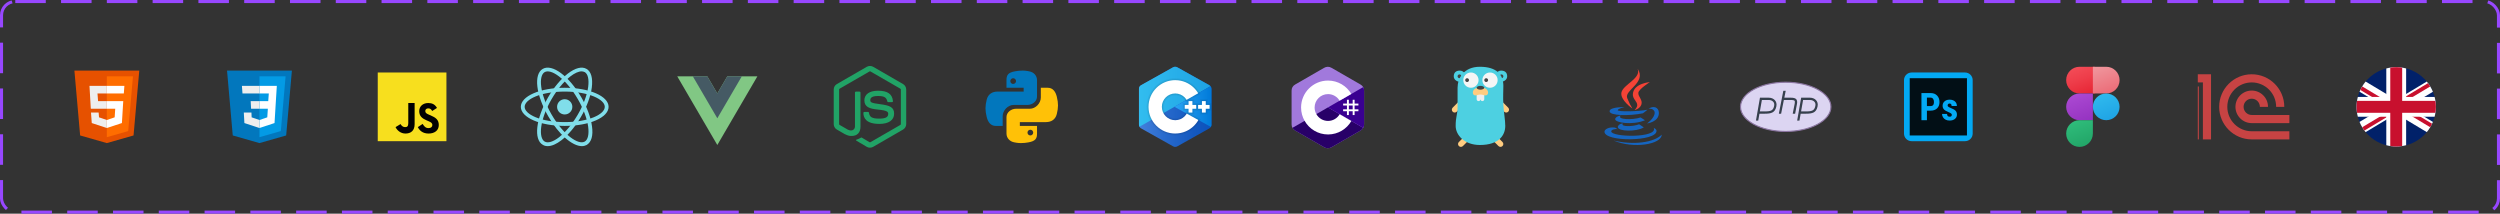 <svg width="819" height="70" viewBox="0 0 819 70" fill="none" xmlns="http://www.w3.org/2000/svg">
<rect x="0" y="0" width="819" height="70" fill="#333333" stroke="none"/>
<rect x="0.5" y="0.5" width="818" height="69" rx="4.5" stroke="#9747FF" stroke-dasharray="10 5"/>
<path d="M45.625 23.125H24.375L26.25 44.375L35 46.875L43.75 44.375L45.625 23.125Z" fill="#E65100"/>
<path d="M35 25V44.938L42 42.938L43.562 25H35Z" fill="#FF6D00"/>
<path d="M35 35.625V33.125H40.375L39.938 40.312L35 41.938V39.312L37.562 38.438L37.75 35.625H35ZM40.562 30.625L40.75 28.125H35V30.625H40.562Z" fill="white"/>
<path d="M35 39.312V41.938L30.062 40.312L29.812 36.875H32.312L32.438 38.438L35 39.312ZM31.938 30.625H35V28.125H29.312L29.75 35.625H35V33.125H32.125L31.938 30.625Z" fill="#EEEEEE"/>
<path d="M95.625 23.125H74.375L76.25 44.375L85 46.875L93.75 44.375L95.625 23.125Z" fill="#0277BD"/>
<path d="M85 25V44.938L92 42.938L93.562 25H85Z" fill="#039BE5"/>
<path d="M90.688 28.125H85V30.625H88.062L87.875 33.125H85V35.625H87.75L87.562 38.438L85 39.312V41.938L89.938 40.312L90.375 33.125L90.688 28.125Z" fill="white"/>
<path d="M85 28.125V30.625H79.438L79.25 28.125H85ZM82.125 33.125L82.25 35.625H85V33.125H82.125ZM82.375 36.875H79.875L80.062 40.312L85 41.938V39.312L82.438 38.438L82.375 36.875Z" fill="#EEEEEE"/>
<path d="M123.75 46.25V23.75H146.25V46.25H123.75Z" fill="#F7DF1E"/>
<path d="M138.461 40.592C138.894 41.294 139.364 41.968 140.359 41.968C141.196 41.968 141.634 41.552 141.634 40.977C141.634 40.289 141.181 40.044 140.261 39.644L139.756 39.429C138.301 38.811 137.333 38.038 137.333 36.403C137.333 34.897 138.486 33.751 140.288 33.751C141.571 33.751 142.493 34.195 143.158 35.359L141.586 36.363C141.241 35.746 140.867 35.502 140.288 35.502C139.696 35.502 139.322 35.876 139.322 36.363C139.322 36.966 139.697 37.209 140.563 37.583L141.067 37.797C142.783 38.528 143.75 39.274 143.75 40.952C143.75 42.759 142.323 43.75 140.406 43.75C138.532 43.75 137.468 42.809 136.875 41.645L138.461 40.592ZM131.22 40.643C131.536 41.209 132.017 41.645 132.708 41.645C133.369 41.645 133.75 41.384 133.75 40.368V33.75H135.833V40.688C135.833 42.792 134.613 43.75 132.83 43.75C131.219 43.75 130.057 42.659 129.583 41.645L131.22 40.643Z" fill="#000001"/>
<path d="M185 41.25C176.938 41.25 170.625 38.5 170.625 35C170.625 31.5 176.938 28.75 185 28.75C193.062 28.75 199.375 31.5 199.375 35C199.375 38.5 193.062 41.25 185 41.25ZM185 30C177.125 30 171.875 32.562 171.875 35C171.875 37.438 177.125 40 185 40C192.875 40 198.125 37.438 198.125 35C198.125 32.562 192.875 30 185 30Z" fill="#80DEEA"/>
<path d="M179.437 47.875C178.812 47.875 178.312 47.75 177.812 47.438C174.75 45.688 175.562 38.875 179.562 31.875C181.437 28.625 183.75 25.875 186 24.125C188.437 22.25 190.625 21.688 192.125 22.562C193.687 23.438 194.25 25.625 193.875 28.688C193.5 31.562 192.25 34.938 190.375 38.188C188.5 41.438 186.187 44.188 183.937 45.938C182.312 47.188 180.75 47.875 179.437 47.875ZM190.562 23.375C189.562 23.375 188.25 23.938 186.812 25.062C184.687 26.75 182.5 29.375 180.687 32.5C176.75 39.312 176.375 45.188 178.437 46.375C179.5 47 181.25 46.438 183.187 44.938C185.312 43.25 187.5 40.625 189.312 37.5C191.125 34.375 192.312 31.188 192.687 28.5C193 26 192.625 24.25 191.562 23.625C191.25 23.5 190.937 23.375 190.562 23.375Z" fill="#80DEEA"/>
<path d="M190.625 47.875C187.5 47.875 183 44.062 179.625 38.125C175.562 31.125 174.75 24.312 177.812 22.562C180.875 20.812 186.375 24.875 190.437 31.875C192.312 35.125 193.562 38.5 193.937 41.375C194.375 44.438 193.75 46.562 192.187 47.5C191.687 47.75 191.187 47.875 190.625 47.875ZM178.437 23.625C176.375 24.812 176.75 30.688 180.687 37.5C184.625 44.312 189.5 47.562 191.562 46.375C192.625 45.75 193 44 192.687 41.5C192.312 38.812 191.125 35.625 189.312 32.5C185.375 25.688 180.5 22.438 178.437 23.625Z" fill="#80DEEA"/>
<path d="M185 37.5C186.381 37.5 187.5 36.381 187.5 35C187.5 33.619 186.381 32.5 185 32.5C183.619 32.5 182.5 33.619 182.5 35C182.5 36.381 183.619 37.5 185 37.5Z" fill="#80DEEA"/>
<path d="M234.992 30.625L231.709 25H221.859L234.992 47.5L248.125 25H238.275L234.992 30.625Z" fill="#81C784"/>
<path d="M238.275 25L234.992 30.625L231.709 25H226.966L234.992 38.75L243.018 25H238.275Z" fill="#455A64"/>
<path d="M285.004 48.387C284.646 48.387 284.29 48.293 283.976 48.112L280.701 46.172C280.211 45.899 280.45 45.802 280.611 45.746C281.264 45.518 281.396 45.466 282.092 45.071C282.165 45.029 282.261 45.044 282.336 45.088L284.852 46.581C284.943 46.631 285.072 46.631 285.156 46.581L294.966 40.918C295.057 40.866 295.116 40.761 295.116 40.653V29.332C295.116 29.219 295.058 29.119 294.964 29.062L285.158 23.404C285.068 23.35 284.947 23.35 284.856 23.404L275.051 29.062C274.956 29.116 274.896 29.221 274.896 29.329V40.651C274.896 40.759 274.954 40.862 275.048 40.913L277.735 42.465C279.194 43.194 280.085 42.335 280.085 41.471V30.297C280.085 30.138 280.21 30.015 280.37 30.015H281.613C281.767 30.015 281.895 30.137 281.895 30.297V41.476C281.895 43.421 280.834 44.539 278.99 44.539C278.422 44.539 277.976 44.539 276.728 43.925L274.154 42.442C273.518 42.073 273.125 41.385 273.125 40.651V29.33C273.125 28.593 273.518 27.906 274.154 27.542L283.975 21.876C284.596 21.525 285.421 21.525 286.038 21.876L295.847 27.544C296.479 27.91 296.875 28.596 296.875 29.332V40.654C296.875 41.388 296.479 42.073 295.846 42.442L286.038 48.107C285.723 48.289 285.367 48.382 285.004 48.382" fill="#21A366"/>
<path d="M288.035 40.586C283.743 40.586 282.843 38.615 282.843 36.962C282.843 36.806 282.969 36.68 283.127 36.68H284.394C284.534 36.68 284.653 36.782 284.674 36.92C284.866 38.211 285.436 38.862 288.031 38.862C290.099 38.862 290.978 38.396 290.978 37.299C290.978 36.667 290.728 36.199 287.516 35.884C284.829 35.619 283.169 35.028 283.169 32.879C283.169 30.899 284.839 29.721 287.636 29.721C290.777 29.721 292.334 30.811 292.53 33.154C292.538 33.235 292.508 33.313 292.454 33.373C292.4 33.429 292.324 33.463 292.245 33.463H290.971C290.838 33.463 290.723 33.37 290.696 33.242C290.389 31.884 289.647 31.449 287.631 31.449C285.374 31.449 285.111 32.235 285.111 32.824C285.111 33.539 285.421 33.748 288.466 34.151C291.481 34.551 292.913 35.116 292.913 37.235C292.913 39.371 291.13 40.597 288.021 40.597" fill="#21A366"/>
<path d="M335.029 23.125C334.057 23.128 333.384 23.214 332.569 23.354C330.164 23.773 329.726 24.652 329.726 26.273V28.75H335.351V30H329.512H326.794C325.146 30 323.704 30.776 323.247 32.637C322.731 34.773 322.708 36.11 323.247 38.34C323.657 40.003 324.559 41.25 326.207 41.25H328.477V38.06C328.477 36.206 330.156 34.375 332.079 34.375H336.602C338.179 34.375 339.727 33.211 339.727 31.639V26.273C339.727 24.749 338.627 23.609 337.091 23.353C337.129 23.349 335.993 23.121 335.029 23.125ZM331.914 25.625C332.427 25.625 332.852 26.048 332.852 26.564C332.852 27.084 332.427 27.5 331.914 27.5C331.391 27.5 330.977 27.085 330.977 26.564C330.977 26.05 331.391 25.625 331.914 25.625Z" fill="#0277BD"/>
<path d="M334.424 46.875C335.396 46.872 336.069 46.786 336.884 46.646C339.289 46.227 339.727 45.347 339.727 43.727V41.25H334.102V40H339.941H342.66C344.307 40 345.749 39.224 346.206 37.363C346.722 35.227 346.746 33.89 346.206 31.66C345.796 29.997 344.894 28.75 343.246 28.75H340.976V31.94C340.976 33.794 339.297 35.625 337.374 35.625H332.851C331.274 35.625 329.726 36.789 329.726 38.361V43.727C329.726 45.251 330.826 46.391 332.362 46.647C332.324 46.651 333.46 46.879 334.424 46.875ZM337.539 44.375C337.026 44.375 336.602 43.952 336.602 43.436C336.602 42.916 337.026 42.5 337.539 42.5C338.062 42.5 338.477 42.915 338.477 43.436C338.477 43.95 338.062 44.375 337.539 44.375Z" fill="#FFC107"/>
<path fill-rule="evenodd" clip-rule="evenodd" d="M384.314 22.054C384.739 21.816 385.261 21.816 385.685 22.054C387.782 23.231 394.092 26.773 396.189 27.95C396.614 28.188 396.875 28.628 396.875 29.104C396.875 31.458 396.875 38.542 396.875 40.896C396.875 41.372 396.614 41.812 396.189 42.05C394.093 43.227 387.783 46.77 385.685 47.946C385.261 48.184 384.738 48.184 384.314 47.946C382.217 46.77 375.908 43.227 373.81 42.05C373.386 41.812 373.125 41.373 373.125 40.896C373.125 38.543 373.125 31.458 373.125 29.105C373.125 28.628 373.386 28.188 373.811 27.95C375.907 26.773 382.218 23.231 384.314 22.054Z" fill="url(#paint0_linear_4_251)"/>
<path fill-rule="evenodd" clip-rule="evenodd" d="M373.315 41.503C373.149 41.28 373.125 41.069 373.125 40.784C373.125 38.444 373.125 31.401 373.125 29.06C373.125 28.586 373.386 28.149 373.809 27.913C375.898 26.743 382.187 23.221 384.276 22.05C384.699 21.813 385.273 21.818 385.696 22.055C387.785 23.225 394.052 26.717 396.142 27.887C396.311 27.982 396.439 28.096 396.554 28.247L373.315 41.503Z" fill="url(#paint1_linear_4_251)"/>
<path fill-rule="evenodd" clip-rule="evenodd" d="M385 26.25C389.829 26.25 393.75 30.171 393.75 35C393.75 39.829 389.829 43.75 385 43.75C380.171 43.75 376.25 39.829 376.25 35C376.25 30.171 380.171 26.25 385 26.25ZM385 30.625C387.414 30.625 389.375 32.585 389.375 35C389.375 37.414 387.414 39.375 385 39.375C382.586 39.375 380.625 37.414 380.625 35C380.625 32.585 382.585 30.625 385 30.625Z" fill="white"/>
<path fill-rule="evenodd" clip-rule="evenodd" d="M396.553 28.253C396.876 28.555 396.869 29.01 396.869 29.368C396.869 31.74 396.849 38.486 396.875 40.858C396.877 41.106 396.796 41.366 396.673 41.562L384.746 35L396.553 28.253Z" fill="url(#paint2_linear_4_251)"/>
<g opacity="0.05">
<path fill-rule="evenodd" clip-rule="evenodd" d="M390.625 33.125V34.375H391.875V35.625H390.625V36.875H389.375V35.625H388.125V34.375H389.375V33.125H390.625ZM391.25 32.5H390.625H389.375H388.75V33.125V33.75H388.125H387.5V34.375V35.625V36.25H388.125H388.75V36.875V37.5H389.375H390.625H391.25V36.875V36.25H391.875H392.5V35.625V34.375V33.75H391.875H391.25V33.125V32.5Z" fill="black"/>
<path fill-rule="evenodd" clip-rule="evenodd" d="M395 33.125V34.375H396.25V35.625H395V36.875H393.75V35.625H392.5V34.375H393.75V33.125H395ZM395.625 32.5H395H393.75H393.125V33.125V33.75H392.5H391.875V34.375V35.625V36.25H392.5H393.125V36.875V37.5H393.75H395H395.625V36.875V36.25H396.25H396.875V35.625V34.375V33.75H396.25H395.625V33.125V32.5Z" fill="black"/>
</g>
<g opacity="0.07">
<path fill-rule="evenodd" clip-rule="evenodd" d="M390.625 33.125V34.375H391.875V35.625H390.625V36.875H389.375V35.625H388.125V34.375H389.375V33.125H390.625ZM390.938 32.812H390.625H389.375H389.062V33.125V34.062H388.125H387.812V34.375V35.625V35.938H388.125H389.062V36.875V37.188H389.375H390.625H390.938V36.875V35.938H391.875H392.188V35.625V34.375V34.062H391.875H390.938V33.125V32.812Z" fill="black"/>
<path fill-rule="evenodd" clip-rule="evenodd" d="M395 33.125V34.375H396.25V35.625H395V36.875H393.75V35.625H392.5V34.375H393.75V33.125H395ZM395.312 32.812H395H393.75H393.438V33.125V34.062H392.5H392.188V34.375V35.625V35.938H392.5H393.438V36.875V37.188H393.75H395H395.312V36.875V35.938H396.25H396.562V35.625V34.375V34.062H396.25H395.312V33.125V32.812Z" fill="black"/>
</g>
<path fill-rule="evenodd" clip-rule="evenodd" d="M390.625 33.125H389.375V34.375H388.125V35.625H389.375V36.875H390.625V35.625H391.875V34.375H390.625V33.125Z" fill="white"/>
<path fill-rule="evenodd" clip-rule="evenodd" d="M396.25 34.375H395V33.125H393.75V34.375H392.5V35.625H393.75V36.875H395V35.625H396.25V34.375Z" fill="white"/>
<path opacity="0.05" fill-rule="evenodd" clip-rule="evenodd" d="M385 26.25C388.205 26.25 391.001 27.982 392.526 30.554L388.73 32.723C387.961 31.467 386.579 30.625 385 30.625C382.585 30.625 380.625 32.585 380.625 35C380.625 37.414 382.586 39.375 385 39.375C386.606 39.375 388.007 38.505 388.768 37.213L392.601 39.322C391.094 41.964 388.256 43.75 385 43.75C380.171 43.75 376.25 39.829 376.25 35C376.25 30.171 380.171 26.25 385 26.25ZM385 25.625C379.831 25.625 375.625 29.831 375.625 35C375.625 40.169 379.831 44.375 385 44.375C388.354 44.375 391.475 42.557 393.144 39.631L393.458 39.08L392.902 38.774L389.069 36.665L388.538 36.373L388.229 36.896C387.556 38.039 386.319 38.75 385 38.75C382.932 38.75 381.25 37.068 381.25 35C381.25 32.932 382.932 31.25 385 31.25C386.312 31.25 387.507 31.922 388.197 33.049L388.514 33.567L389.04 33.266L392.836 31.098L393.387 30.782L393.063 30.236C391.378 27.392 388.289 25.625 385 25.625Z" fill="black"/>
<path opacity="0.07" fill-rule="evenodd" clip-rule="evenodd" d="M385 26.25C388.205 26.25 391.001 27.982 392.526 30.554L388.73 32.723C387.961 31.467 386.579 30.625 385 30.625C382.585 30.625 380.625 32.585 380.625 35C380.625 37.414 382.586 39.375 385 39.375C386.606 39.375 388.007 38.505 388.768 37.213L392.601 39.322C391.094 41.964 388.256 43.75 385 43.75C380.171 43.75 376.25 39.829 376.25 35C376.25 30.171 380.171 26.25 385 26.25ZM385 25.938C380.003 25.938 375.938 30.003 375.938 35C375.938 39.997 380.003 44.062 385 44.062C388.243 44.062 391.259 42.305 392.872 39.477L393.029 39.201L392.751 39.048L388.919 36.939L388.653 36.793L388.499 37.054C387.769 38.293 386.429 39.062 385 39.062C382.76 39.062 380.938 37.24 380.938 35C380.938 32.76 382.76 30.938 385 30.938C386.422 30.938 387.716 31.666 388.464 32.886L388.622 33.145L388.885 32.994L392.681 30.826L392.956 30.668L392.794 30.395C391.165 27.646 388.179 25.938 385 25.938Z" fill="black"/>
<path d="M446.874 29.723C446.874 29.274 446.778 28.877 446.583 28.537C446.393 28.202 446.107 27.922 445.724 27.7C442.562 25.877 439.398 24.059 436.237 22.234C435.385 21.742 434.559 21.76 433.713 22.259C432.454 23.001 426.153 26.611 424.276 27.699C423.503 28.146 423.126 28.832 423.126 29.722C423.125 33.388 423.126 37.055 423.125 40.721C423.125 41.16 423.217 41.549 423.403 41.884C423.593 42.229 423.883 42.517 424.275 42.744C426.153 43.831 432.454 47.441 433.712 48.184C434.559 48.683 435.385 48.701 436.237 48.209C439.398 46.383 442.563 44.566 445.725 42.743C446.117 42.516 446.407 42.228 446.597 41.883C446.783 41.548 446.875 41.159 446.875 40.72C446.875 40.72 446.875 33.389 446.874 29.723Z" fill="#A179DC"/>
<path d="M435.036 35.186L423.403 41.884C423.593 42.229 423.883 42.517 424.275 42.744C426.152 43.831 432.454 47.441 433.712 48.184C434.558 48.683 435.385 48.701 436.237 48.209C439.398 46.383 442.563 44.566 445.725 42.743C446.117 42.516 446.407 42.228 446.597 41.883L435.036 35.186Z" fill="#280068"/>
<path d="M446.874 29.723C446.874 29.274 446.778 28.877 446.584 28.537L435.036 35.186L446.597 41.883C446.783 41.548 446.875 41.159 446.875 40.72C446.875 40.72 446.875 33.389 446.874 29.723Z" fill="#390091"/>
<path d="M441.886 32.681V33.934H443.138V32.681H443.764V33.934H445.016V34.56H443.764V35.812H445.016V36.438H443.764V37.69H443.138V36.438H441.886V37.69H441.26V36.438H440.008V35.812H441.26V34.56H440.008V33.934H441.26V32.681H441.886ZM443.138 34.559H441.886V35.812H443.138V34.559Z" fill="white"/>
<path d="M435.062 26.393C438.328 26.393 441.179 28.167 442.706 30.803L442.691 30.778L438.849 32.99C438.092 31.709 436.704 30.844 435.112 30.826L435.062 30.826C432.634 30.826 430.666 32.794 430.666 35.221C430.665 35.986 430.865 36.739 431.246 37.402C432.003 38.725 433.428 39.617 435.062 39.617C436.706 39.617 438.139 38.714 438.892 37.377L438.874 37.409L442.711 39.632C441.2 42.245 438.388 44.014 435.16 44.049L435.062 44.049C431.786 44.049 428.926 42.265 427.403 39.614C426.659 38.321 426.234 36.821 426.234 35.221C426.234 30.346 430.186 26.393 435.062 26.393L435.062 26.393Z" fill="white"/>
<path d="M492.217 46.519L490.228 44.531L488.903 45.856L490.891 47.845C491.258 48.211 491.851 48.211 492.217 47.845C492.583 47.479 492.583 46.886 492.217 46.519ZM494.092 35.269L492.103 33.281L490.778 34.606L492.766 36.595C493.133 36.961 493.726 36.961 494.092 36.595C494.458 36.229 494.458 35.636 494.092 35.269ZM477.927 46.519L479.916 44.531L481.241 45.856L479.253 47.845C478.886 48.211 478.293 48.211 477.927 47.845C477.561 47.479 477.561 46.886 477.927 46.519ZM475.896 35.269L477.884 33.281L479.21 34.606L477.221 36.595C476.855 36.961 476.261 36.961 475.896 36.595C475.53 36.229 475.529 35.636 475.896 35.269Z" fill="#FFCC80"/>
<path d="M493.75 25C493.75 23.792 493.032 23.125 491.731 23.125C490.429 23.125 489.375 24.729 489.375 25.938C489.375 26.562 490.577 26.875 491.25 26.875C492.551 26.875 493.75 26.208 493.75 25ZM476.25 25C476.25 23.792 476.968 23.125 478.269 23.125C479.571 23.125 480.625 24.729 480.625 25.938C480.625 26.562 479.423 26.875 478.75 26.875C477.449 26.875 476.25 26.208 476.25 25Z" fill="#4DD0E1"/>
<path d="M491.875 24.375C491.709 24.375 491.55 24.441 491.433 24.558C491.316 24.675 491.25 24.834 491.25 25C491.25 25.166 491.316 25.325 491.433 25.442C491.55 25.559 491.709 25.625 491.875 25.625C492.041 25.625 492.2 25.559 492.317 25.442C492.434 25.325 492.5 25.166 492.5 25C492.5 24.834 492.434 24.675 492.317 24.558C492.2 24.441 492.041 24.375 491.875 24.375ZM478.125 24.375C477.959 24.375 477.8 24.441 477.683 24.558C477.566 24.675 477.5 24.834 477.5 25C477.5 25.166 477.566 25.325 477.683 25.442C477.8 25.559 477.959 25.625 478.125 25.625C478.291 25.625 478.45 25.559 478.567 25.442C478.684 25.325 478.75 25.166 478.75 25C478.75 24.834 478.684 24.675 478.567 24.558C478.45 24.441 478.291 24.375 478.125 24.375Z" fill="#424242"/>
<path d="M493.125 41.25C493.125 44.234 491.113 47.5 484.806 47.5C479.73 47.5 476.875 44.234 476.875 41.25C476.875 38.125 477.5 37.621 477.5 35C477.5 32.07 477.5 30.625 477.5 28.75C477.5 25.766 479.423 21.875 484.806 21.875C490.19 21.875 492.5 24.369 492.5 28.125C492.5 30 492.352 31.533 492.5 34.375C492.616 36.601 493.125 39.375 493.125 41.25Z" fill="#4DD0E1"/>
<path d="M488.125 23.75C487.462 23.75 486.826 24.013 486.357 24.482C485.888 24.951 485.625 25.587 485.625 26.25C485.625 26.913 485.888 27.549 486.357 28.018C486.826 28.487 487.462 28.75 488.125 28.75C488.788 28.75 489.424 28.487 489.893 28.018C490.362 27.549 490.625 26.913 490.625 26.25C490.625 25.587 490.362 24.951 489.893 24.482C489.424 24.013 488.788 23.75 488.125 23.75ZM481.875 23.75C481.212 23.75 480.576 24.013 480.107 24.482C479.638 24.951 479.375 25.587 479.375 26.25C479.375 26.913 479.638 27.549 480.107 28.018C480.576 28.487 481.212 28.75 481.875 28.75C482.538 28.75 483.174 28.487 483.643 28.018C484.112 27.549 484.375 26.913 484.375 26.25C484.375 25.587 484.112 24.951 483.643 24.482C483.174 24.013 482.538 23.75 481.875 23.75Z" fill="#F5F5F5"/>
<path d="M485 32.5C485 32.845 485.28 33.125 485.625 33.125C485.97 33.125 486.25 32.845 486.25 32.5V30.625H485V32.5ZM483.75 32.5C483.75 32.845 484.03 33.125 484.375 33.125C484.72 33.125 485 32.845 485 32.5V30.625H483.75V32.5Z" fill="#EEEEEE"/>
<path d="M486.562 31.25C486.305 31.25 486.154 31.197 485.931 31.122C485.321 30.917 484.668 30.918 484.058 31.123C483.836 31.198 483.694 31.25 483.438 31.25C482.604 31.25 482.5 30.625 482.5 30.312C482.5 29.375 483.438 28.75 484.375 28.75C484.897 28.75 485.103 28.75 485.625 28.75C486.562 28.75 487.5 29.375 487.5 30.312C487.5 30.625 487.396 31.25 486.562 31.25Z" fill="#FFCC80"/>
<path d="M486.875 25.625C486.709 25.625 486.55 25.691 486.433 25.808C486.316 25.925 486.25 26.084 486.25 26.25C486.25 26.416 486.316 26.575 486.433 26.692C486.55 26.809 486.709 26.875 486.875 26.875C487.041 26.875 487.2 26.809 487.317 26.692C487.434 26.575 487.5 26.416 487.5 26.25C487.5 26.084 487.434 25.925 487.317 25.808C487.2 25.691 487.041 25.625 486.875 25.625ZM480.625 25.625C480.459 25.625 480.3 25.691 480.183 25.808C480.066 25.925 480 26.084 480 26.25C480 26.416 480.066 26.575 480.183 26.692C480.3 26.809 480.459 26.875 480.625 26.875C480.791 26.875 480.95 26.809 481.067 26.692C481.184 26.575 481.25 26.416 481.25 26.25C481.25 26.084 481.184 25.925 481.067 25.808C480.95 25.691 480.791 25.625 480.625 25.625ZM485 28.125C484.668 28.125 484.351 28.191 484.116 28.308C483.882 28.425 483.75 28.584 483.75 28.75C483.75 28.916 483.882 29.075 484.116 29.192C484.351 29.309 484.668 29.375 485 29.375C485.332 29.375 485.649 29.309 485.884 29.192C486.118 29.075 486.25 28.916 486.25 28.75C486.25 28.584 486.118 28.425 485.884 28.308C485.649 28.191 485.332 28.125 485 28.125Z" fill="#424242"/>
<path d="M534.781 35.561C534.157 34.556 533.705 33.722 533.078 32.152C532.018 29.5 539.525 27.104 536.481 22.499C537.801 25.68 531.746 27.646 531.183 30.295C530.669 32.731 534.778 35.561 534.781 35.561Z" fill="#F44336"/>
<path d="M534.924 30.794C534.804 32.366 536.317 33.204 536.361 34.353C536.396 35.288 535.456 36.068 535.456 36.068C535.456 36.068 537.161 35.733 537.693 34.306C538.284 32.722 536.547 31.638 536.726 30.37C536.893 29.159 540.495 26.906 540.495 26.906C540.495 26.906 535.194 27.257 534.924 30.794Z" fill="#F44336"/>
<path d="M540.053 35.659C541.149 35.413 542.073 36.111 542.073 36.916C542.073 38.729 539.56 40.443 539.56 40.443C539.56 40.443 543.451 39.979 543.451 37.002C543.451 35.033 541.54 34.541 540.053 35.659ZM538.206 37.122C538.206 37.122 539.419 36.258 539.742 35.933C536.765 36.565 529.968 36.65 529.968 36.101C529.968 35.596 532.16 35.078 532.16 35.078C532.16 35.078 527.302 35.008 527.302 36.441C527.302 37.934 533.661 38.041 538.206 37.122Z" fill="#1565C0"/>
<path d="M537.459 38.482C534.641 39.419 529.451 39.119 530.988 37.861C530.239 37.861 529.129 38.463 529.129 39.042C529.129 40.203 534.743 41.099 538.898 39.399L537.459 38.482Z" fill="#1565C0"/>
<path d="M531.679 40.462C530.656 40.462 529.994 41.121 529.994 41.601C529.994 43.095 536.094 43.246 538.511 41.729L536.975 40.709C535.169 41.502 530.634 41.612 531.679 40.462Z" fill="#1565C0"/>
<path d="M542.676 42.895C542.676 42.31 542.016 42.034 541.78 41.903C543.173 45.261 527.832 45 527.832 43.018C527.832 42.567 528.961 42.126 530.005 42.334L529.118 41.81C527.038 41.484 525.625 42.398 525.625 43.136C525.625 46.575 542.676 46.409 542.676 42.895Z" fill="#1565C0"/>
<path d="M544.375 44.128C541.784 46.687 535.213 47.619 528.606 46.038C535.213 48.853 544.344 47.268 544.375 44.128Z" fill="#1565C0"/>
<g clip-path="url(#clip0_4_251)">
<path d="M585 43.062C576.832 43.062 570.188 39.446 570.188 35C570.188 30.554 576.832 26.938 585 26.938C593.167 26.938 599.812 30.554 599.812 35C599.812 39.446 593.167 43.062 585 43.062Z" fill="#DCD5F2"/>
<path d="M585 27.125C593.064 27.125 599.625 30.658 599.625 35C599.625 39.342 593.064 42.875 585 42.875C576.936 42.875 570.375 39.342 570.375 35C570.375 30.658 576.936 27.125 585 27.125ZM585 26.75C576.716 26.75 570 30.444 570 35C570 39.556 576.716 43.25 585 43.25C593.284 43.25 600 39.556 600 35C600 30.444 593.284 26.75 585 26.75Z" fill="#8B75A1"/>
<path d="M579.417 32.75C580.064 32.75 580.622 32.983 580.948 33.39C581.229 33.74 581.316 34.204 581.199 34.731C580.884 36.153 580.273 36.5 578.089 36.5H576.536L577.192 32.75H579.417ZM579.417 32H576.562L575.25 39.5H576L576.396 37.25H578.089C580.288 37.25 581.484 36.911 581.931 34.894C582.316 33.161 581.038 32 579.417 32ZM592.917 32.75C593.564 32.75 594.122 32.983 594.448 33.39C594.729 33.74 594.816 34.204 594.699 34.731C594.384 36.153 593.773 36.5 591.589 36.5H590.036L590.692 32.75H592.917ZM592.917 32H590.062L588.75 39.5H589.5L589.896 37.25H591.589C593.788 37.25 594.984 36.911 595.431 34.894C595.816 33.161 594.538 32 592.917 32Z" fill="#36404D"/>
<path d="M588.402 32.455C588.072 32.13 587.491 32 586.625 32H584.549L585 29.75H584.213L582.75 37.25H583.496L584.392 32.75H584.549H586.626C587.502 32.75 587.786 32.9 587.876 32.989C588.005 33.116 588.035 33.449 587.958 33.875L587.295 37.25H588.085L588.695 34.014C588.825 33.298 588.726 32.773 588.402 32.455Z" fill="#36404D"/>
</g>
<path d="M623.75 26.25C623.75 24.869 624.869 23.75 626.25 23.75H643.75C645.131 23.75 646.25 24.869 646.25 26.25V43.75C646.25 45.131 645.131 46.25 643.75 46.25H626.25C624.869 46.25 623.75 45.131 623.75 43.75V26.25Z" fill="#03A9F4"/>
<path d="M632.51 31.984H631.259V34.755H632.492C632.834 34.755 633.098 34.643 633.286 34.419C633.473 34.196 633.566 33.87 633.566 33.443C633.566 32.999 633.471 32.646 633.279 32.384C633.088 32.121 632.831 31.988 632.51 31.984Z" fill="#020F16"/>
<path d="M625.625 25.625V44.375H644.375V25.625H625.625ZM634.603 35.493C634.087 35.998 633.371 36.25 632.455 36.25H631.259V39.375H629.464V30.488H632.492C633.371 30.488 634.072 30.761 634.594 31.306C635.117 31.851 635.379 32.559 635.379 33.43C635.379 34.301 635.12 34.988 634.603 35.493ZM640.426 38.96C639.983 39.318 639.401 39.497 638.681 39.497C638.196 39.497 637.769 39.403 637.399 39.213C637.029 39.024 636.738 38.76 636.529 38.422C636.319 38.085 636.214 37.721 636.214 37.33H637.856C637.865 37.631 637.934 37.857 638.067 38.008C638.199 38.158 638.416 38.233 638.717 38.233C639.181 38.233 639.412 38.024 639.412 37.604C639.412 37.458 639.342 37.322 639.202 37.199C639.061 37.075 638.75 36.907 638.266 36.696C637.554 36.407 637.064 36.108 636.797 35.798C636.531 35.488 636.398 35.104 636.398 34.644C636.398 34.066 636.606 33.589 637.023 33.213C637.44 32.837 637.993 32.649 638.68 32.649C639.404 32.649 639.984 32.836 640.419 33.21C640.855 33.584 641.073 34.087 641.073 34.718H639.345C639.345 34.181 639.122 33.912 638.674 33.912C638.491 33.912 638.341 33.969 638.222 34.083C638.103 34.196 638.045 34.356 638.045 34.559C638.045 34.705 638.11 34.834 638.241 34.946C638.371 35.058 638.677 35.218 639.163 35.426C639.867 35.686 640.364 35.976 640.655 36.296C640.946 36.615 641.091 37.029 641.091 37.538C641.091 38.128 640.869 38.602 640.426 38.96Z" fill="#020F16"/>
<path d="M686.25 30.625H681.25C678.834 30.625 676.875 28.666 676.875 26.25C676.875 23.834 678.834 21.875 681.25 21.875H686.25V30.625Z" fill="url(#paint3_linear_4_251)"/>
<path d="M685.625 39.375H681.25C678.834 39.375 676.875 37.416 676.875 35C676.875 32.584 678.834 30.625 681.25 30.625H685.625V39.375Z" fill="url(#paint4_linear_4_251)"/>
<path d="M681.25 48.125C678.834 48.125 676.875 46.166 676.875 43.75C676.875 41.334 678.834 39.375 681.25 39.375H685.625V43.75C685.625 46.166 683.666 48.125 681.25 48.125Z" fill="url(#paint5_linear_4_251)"/>
<path d="M690 30.625H685.625V21.875H690C692.416 21.875 694.375 23.834 694.375 26.25C694.375 28.666 692.416 30.625 690 30.625Z" fill="url(#paint6_linear_4_251)"/>
<path d="M690 39.375C692.416 39.375 694.375 37.416 694.375 35C694.375 32.584 692.416 30.625 690 30.625C687.584 30.625 685.625 32.584 685.625 35C685.625 37.416 687.584 39.375 690 39.375Z" fill="url(#paint7_linear_4_251)"/>
<g clip-path="url(#clip1_4_251)">
<path d="M715 31H717.667V45.667H720.333V28.333H715V31Z" fill="#C74343"/>
<path d="M717.667 27H721.667V45.667H724.333V24.333H717.667V27ZM729.667 35C729.667 30.588 733.255 27 737.667 27C742.079 27 745.667 30.588 745.667 35H748.333C748.333 29.119 743.548 24.333 737.667 24.333C731.785 24.333 727 29.119 727 35C727 40.881 731.785 45.667 737.667 45.667H755V43H737.667C733.255 43 729.667 39.412 729.667 35Z" fill="#C74343"/>
<path d="M737.667 37.667C736.196 37.667 735 36.471 735 35C735 33.529 736.196 32.333 737.667 32.333C739.137 32.333 740.333 33.529 740.333 35H743C743 32.059 740.608 29.667 737.667 29.667C734.725 29.667 732.333 32.059 732.333 35C732.333 37.941 734.725 40.333 737.667 40.333H755V37.667H737.667Z" fill="#C74343"/>
</g>
<path d="M785 48C792.18 48 798 42.18 798 35C798 27.82 792.18 22 785 22C777.82 22 772 27.82 772 35C772 42.18 777.82 48 785 48Z" fill="#012169"/>
<path d="M795.017 26.715L785 32.726L774.983 26.715C774.15 27.723 773.474 28.85 772.978 30.06L781.211 35L772.978 39.94C773.473 41.15 774.149 42.277 774.982 43.285L785 37.274L795.018 43.284C795.851 42.276 796.527 41.149 797.022 39.939L788.789 34.999L797.022 30.059C796.526 28.85 795.85 27.723 795.017 26.715Z" fill="white"/>
<path d="M774.589 42.763L786.263 35.758L796.136 41.682C796.36 41.31 796.565 40.926 796.75 40.534L786.263 34.242L796.136 28.319C795.911 27.946 795.669 27.585 795.41 27.237L783.736 34.242L773.863 28.319C773.641 28.69 773.436 29.072 773.25 29.466L783.736 35.758L773.863 41.682C774.087 42.054 774.33 42.415 774.589 42.763Z" fill="#C8102E"/>
<path d="M788.25 22.426C786.121 21.858 783.879 21.858 781.75 22.426V31.75H772.426C771.858 33.879 771.858 36.121 772.426 38.25H781.75V47.574C783.879 48.142 786.121 48.142 788.25 47.574V38.25H797.574C798.142 36.121 798.142 33.879 797.574 31.75H788.25V22.426Z" fill="white"/>
<path d="M786.95 22.162C786.305 22.059 785.653 22.005 785 22C784.347 22.005 783.695 22.059 783.05 22.162V33.05H772.162C772.059 33.695 772.005 34.347 772 35C772.005 35.653 772.059 36.305 772.162 36.95H783.05V47.838C783.695 47.941 784.347 47.995 785 48C785.653 47.995 786.305 47.941 786.95 47.838V36.95H797.838C797.941 36.305 797.995 35.653 798 35C797.995 34.347 797.941 33.695 797.838 33.05H786.95V22.162Z" fill="#C8102E"/>
<defs>
<linearGradient id="paint0_linear_4_251" x1="373.125" y1="35" x2="396.875" y2="35" gradientUnits="userSpaceOnUse">
<stop offset="0.002" stop-color="#427FDB"/>
<stop offset="0.397" stop-color="#2668CB"/>
<stop offset="0.763" stop-color="#1358BF"/>
<stop offset="1" stop-color="#0C52BB"/>
</linearGradient>
<linearGradient id="paint1_linear_4_251" x1="373.125" y1="31.689" x2="396.554" y2="31.689" gradientUnits="userSpaceOnUse">
<stop stop-color="#32BDEF"/>
<stop offset="1" stop-color="#1EA2E4"/>
</linearGradient>
<linearGradient id="paint2_linear_4_251" x1="384.746" y1="34.907" x2="396.875" y2="34.907" gradientUnits="userSpaceOnUse">
<stop stop-color="#2AA4F4"/>
<stop offset="1" stop-color="#007AD9"/>
</linearGradient>
<linearGradient id="paint3_linear_4_251" x1="680.193" y1="20.688" x2="684.389" y2="32.216" gradientUnits="userSpaceOnUse">
<stop stop-color="#F44F5A"/>
<stop offset="0.443" stop-color="#EE3D4A"/>
<stop offset="1" stop-color="#E52030"/>
</linearGradient>
<linearGradient id="paint4_linear_4_251" x1="679.775" y1="29.148" x2="683.946" y2="40.607" gradientUnits="userSpaceOnUse">
<stop stop-color="#AE4CD5"/>
<stop offset="1" stop-color="#9331BF"/>
</linearGradient>
<linearGradient id="paint5_linear_4_251" x1="679.256" y1="36.473" x2="683.638" y2="48.511" gradientUnits="userSpaceOnUse">
<stop stop-color="#33C481"/>
<stop offset="1" stop-color="#21A366"/>
</linearGradient>
<linearGradient id="paint6_linear_4_251" x1="687.186" y1="20.32" x2="691.324" y2="31.689" gradientUnits="userSpaceOnUse">
<stop stop-color="#F09CA2"/>
<stop offset="1" stop-color="#EB6773"/>
</linearGradient>
<linearGradient id="paint7_linear_4_251" x1="687.946" y1="29.358" x2="691.786" y2="39.906" gradientUnits="userSpaceOnUse">
<stop stop-color="#32BDEF"/>
<stop offset="1" stop-color="#1EA2E4"/>
</linearGradient>
<clipPath id="clip0_4_251">
<rect width="30" height="30" fill="white" transform="translate(570 20)"/>
</clipPath>
<clipPath id="clip1_4_251">
<rect width="30" height="30" fill="white" transform="translate(720 20)"/>
</clipPath>
</defs>
</svg>
